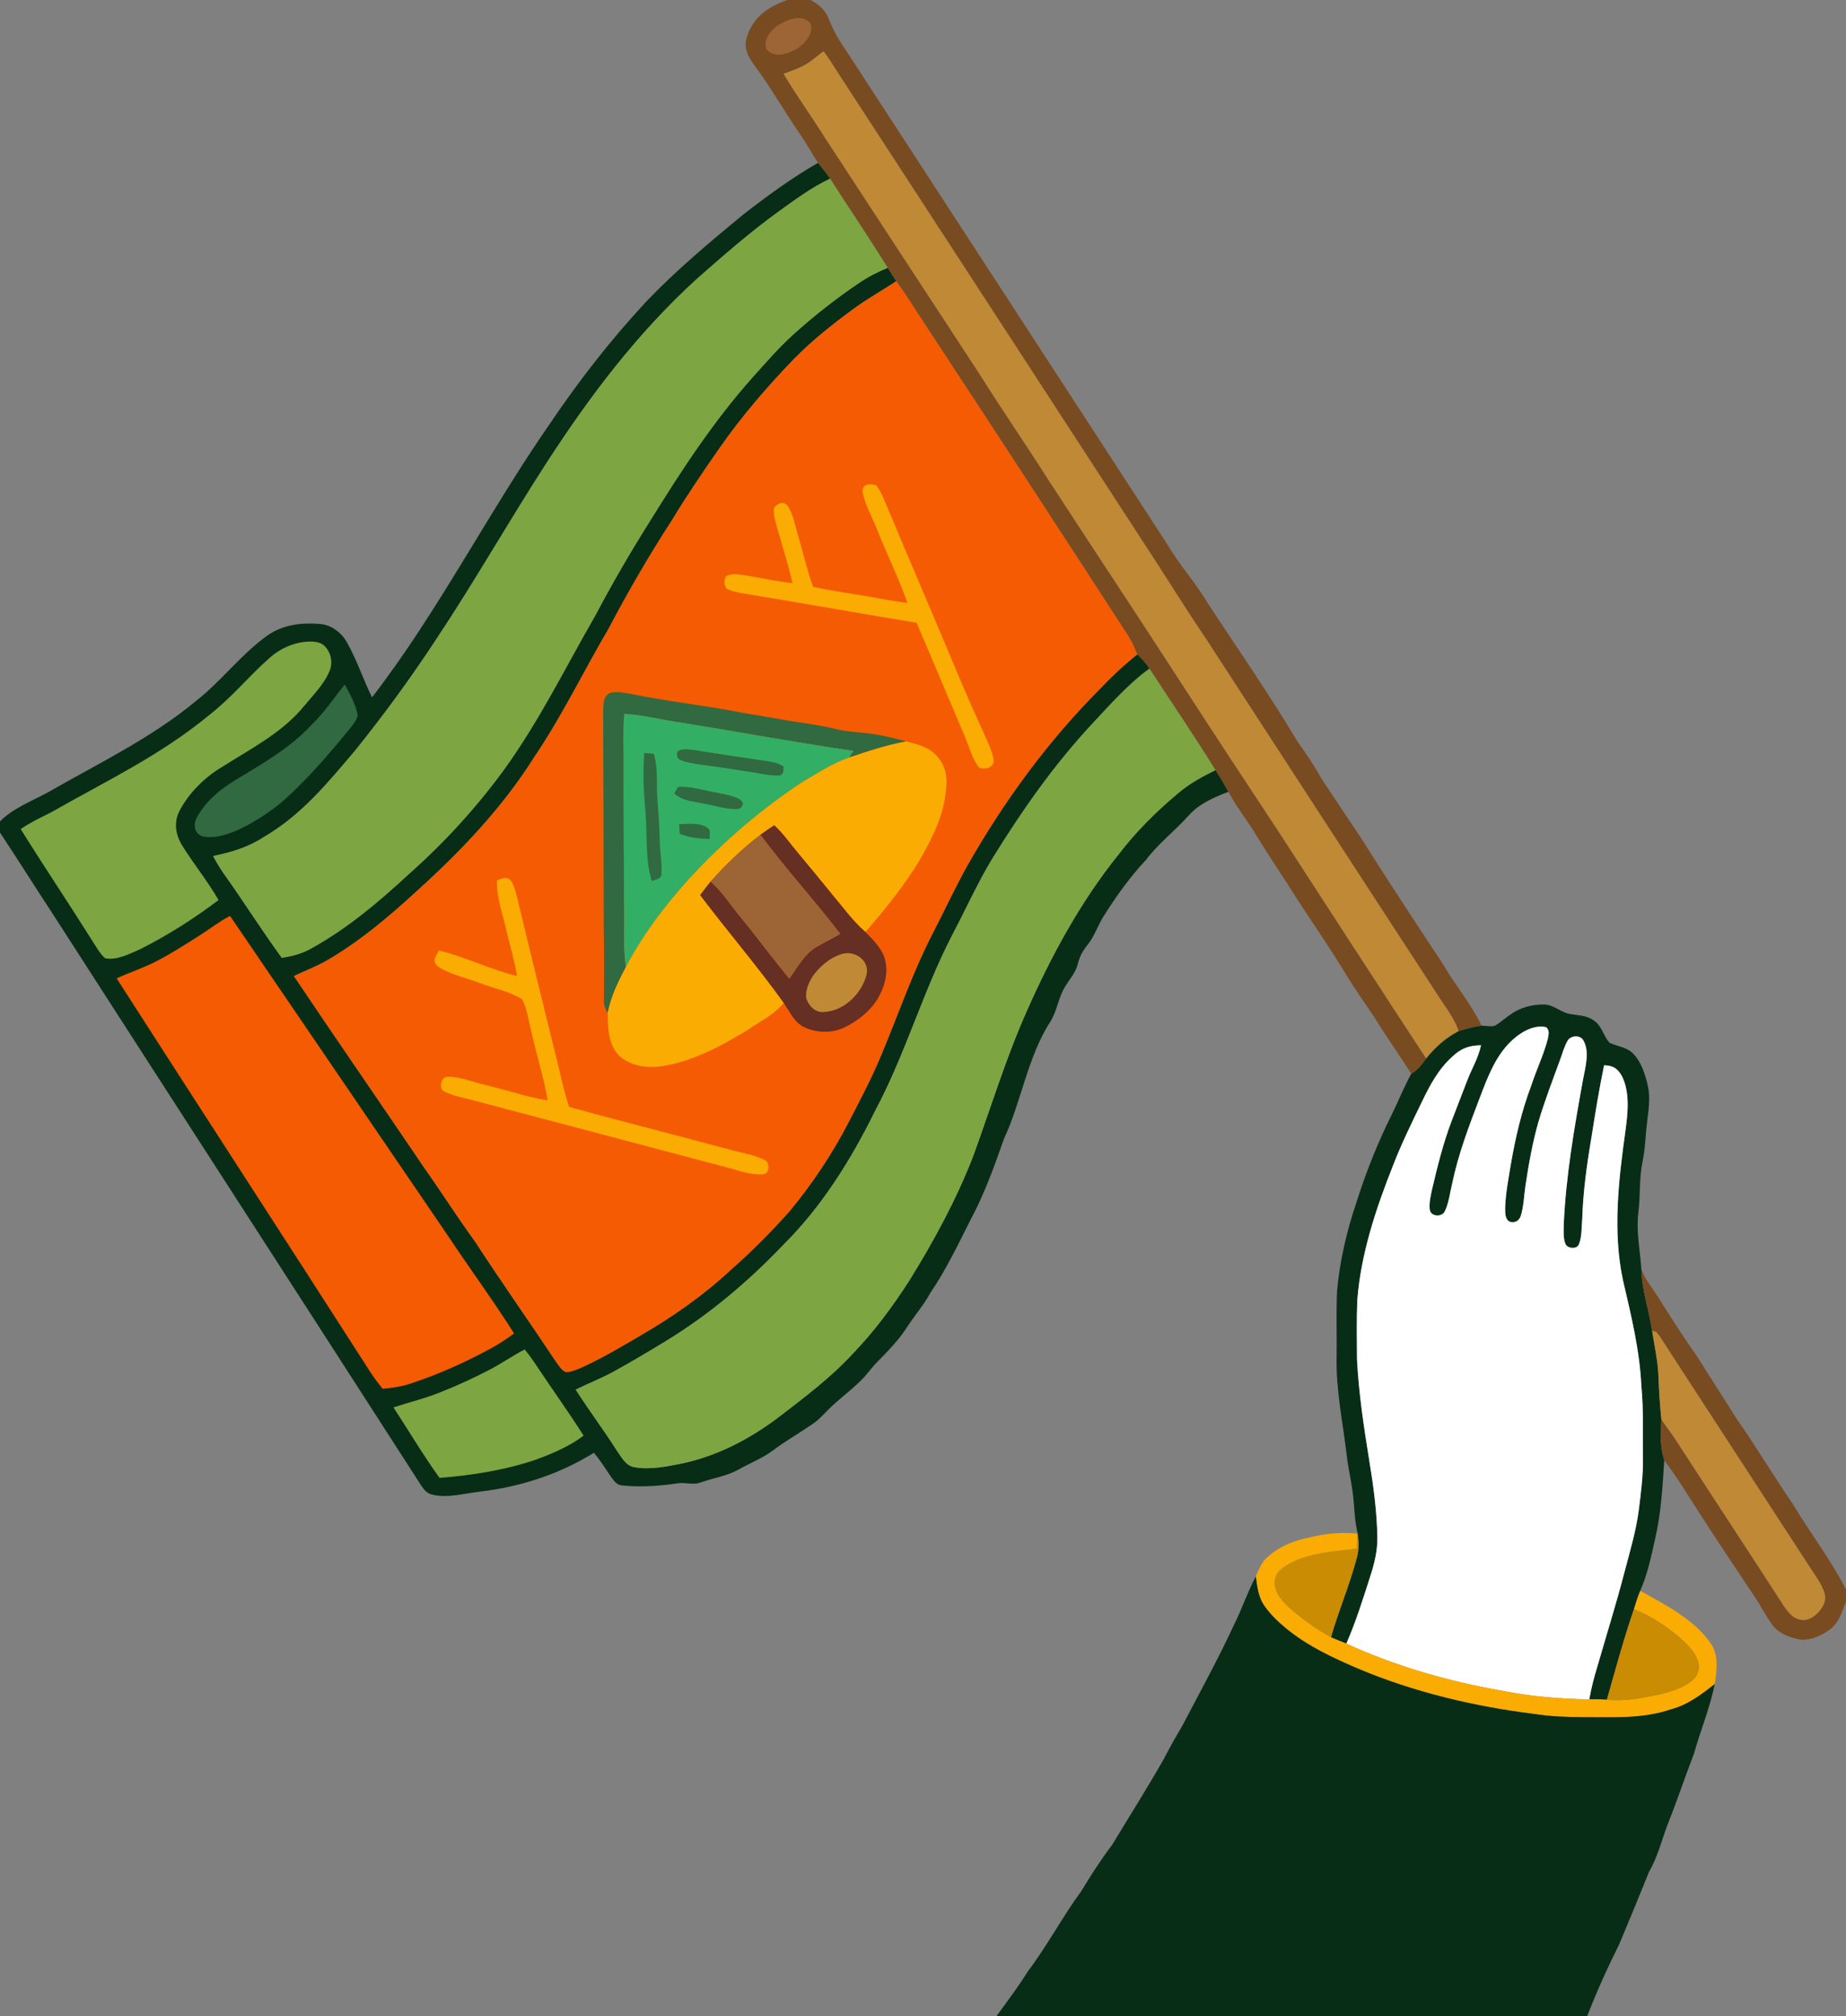 <?xml version="1.0" encoding="utf-8"?>
<!-- Generator: Adobe Illustrator 16.0.3, SVG Export Plug-In . SVG Version: 6.00 Build 0)  -->
<!DOCTYPE svg PUBLIC "-//W3C//DTD SVG 1.1//EN" "http://www.w3.org/Graphics/SVG/1.1/DTD/svg11.dtd">
<svg version="1.1" id="圖層_1" xmlns="http://www.w3.org/2000/svg" xmlns:xlink="http://www.w3.org/1999/xlink" x="0px" y="0px"
	 width="728px" height="795px" viewBox="0 0 728 795" enable-background="new 0 0 728 795" xml:space="preserve">
<rect x="0" y="0" width="728" height="795" fill="#808080" stroke="none"/>
<path fill="#794B21" d="M310.46,0h9.13l0.801,0.42l0.729,0.43c2.93,1.89,4.66,3.79,5.92,7.07c1.931,5.13,4.92,9.56,7.971,14.069
	c41.949,64.4,83.8,128.851,125.75,193.29c4.63,7.9,10.87,14.58,15.46,22.5c11.88,18.051,24.38,36.021,35.45,54.65
	c3.29,4.64,6.51,9.189,9.22,14.21c5.24,7.899,10.45,15.83,15.77,23.67c10.5,16.72,21.38,33.2,32.261,49.67
	c4.859,8.41,11.119,15.68,15.359,24.47c-3.05,0.48-6.09,1.23-9.03,2.181c-1.489-4.21-3.93-7.801-6.46-11.431
	c-31.21-47.84-62.26-95.72-93.39-143.59c-8.13-11.97-15.67-24.31-23.63-36.38C411.24,152.81,370.58,90.42,330,28.02
	c-1.68-2.64-3.34-5.29-5.21-7.8c-2.59,1.88-5.029,4.18-7.83,5.66c-2.5,1.32-5.27,2.25-7.91,3.25
	c5.16,8.66,11.101,16.84,16.431,25.399c20.31,31.021,40.62,62.03,60.899,93.07c8.58,13.68,17.75,26.98,26.42,40.601
	c17.551,27.029,35.61,54.119,52.971,81.029c12.83,19.811,25.8,39.51,38.8,59.2c19.24,29.689,38.49,59.38,57.88,88.97
	c-1.68,2.41-3.33,4.54-5.91,6.061c-4.579-7.41-9.76-14.41-14.25-21.881c-3.779-5.52-7.529-11.029-11.1-16.689
	c-7.29-12.24-15.66-23.8-23.18-35.9c-4.04-6.279-8.24-12.45-12.101-18.85c-3.63-6.12-8.12-11.61-11.479-17.9
	c-1.61-2.91-3.3-5.76-5.101-8.55c-8.38-13.529-17.34-26.689-26.04-40.01c-1.38-2.12-2.93-3.92-4.8-5.62
	c-1.029-2.439-2.029-4.84-3.43-7.1c-26.521-40.88-53.011-81.58-79.78-122.29c-3.94-5.95-7.64-12.021-11.84-17.79
	c-1.17-1.73-2.26-3.5-3.36-5.28c-7.38-11.83-15.2-23.39-22.729-35.13c-1.45-2.19-3.15-4.17-4.761-6.24
	c-2.489-3.81-4.64-7.819-7.26-11.56c-6.22-9.15-11.75-18.771-18.34-27.65c-2.28-3.16-3.76-6.53-2.42-10.45
	C296.86,6.86,303.16,2.48,310.46,0z"/>
<path fill="#9D6436" d="M313.34,7.28c2.44-0.529,4.83,0.171,6.41,2.15c0.73,2.35-0.41,4.69-1.819,6.53
	c-2.311,2.88-5.82,4.87-9.45,5.49c-2.26,0.38-4.57-0.171-6.17-1.881c-1.011-2.68,0.12-5.33,1.92-7.35
	C306.59,9.66,309.96,7.98,313.34,7.28z"/>
<path fill="#BF8936" d="M324.79,20.22c1.87,2.51,3.53,5.16,5.21,7.8c40.58,62.4,81.24,124.79,121.771,187.21
	c7.96,12.07,15.5,24.41,23.63,36.38c31.13,47.87,62.18,95.75,93.39,143.59c2.53,3.63,4.971,7.221,6.46,11.431
	c-4.989,2.54-9.31,6.43-12.8,10.77c-19.39-29.59-38.64-59.28-57.88-88.97c-13-19.69-25.97-39.39-38.8-59.2
	c-17.36-26.91-35.42-54-52.971-81.029c-8.67-13.62-17.84-26.921-26.42-40.601c-20.279-31.04-40.59-62.05-60.899-93.07
	c-5.33-8.56-11.271-16.739-16.431-25.399c2.641-1,5.41-1.93,7.91-3.25C319.76,24.4,322.2,22.1,324.79,20.22z"/>
<path fill="#082D17" d="M322.59,64.23c1.61,2.07,3.311,4.05,4.761,6.24c-7.5,3.53-13.96,8.41-20.66,13.22
	c-11.04,7.98-21.54,17.21-31.78,26.2c-23.49,21.41-42.15,46.08-59.36,72.65c-14.84,22.939-28.34,46.77-43.489,69.52
	c-9.94,15.16-20.67,29.84-32.04,43.96c-11.021,12.99-21.05,25.31-35.96,34.05c-6.141,4.03-12.88,6.05-20.011,7.49
	c1.511,2.9,3.221,5.61,5.131,8.25c7.439,10.53,14.34,21.45,21.93,31.87c4.17-0.601,8.1-1.641,11.77-3.771
	c13.87-7.63,26.49-18.239,38.061-28.979c14.01-12.36,26.67-26.21,37.72-41.271c14.12-19.539,24.021-39.989,36.09-60.92
	c6.73-12.739,13.94-25.17,21.641-37.35c12.27-19.85,24.859-39.12,40.399-56.59c5.26-5.811,10.26-11.67,16.101-16.94
	c8.109-7.31,16.729-14.09,25.779-20.199c3.57-2.46,7.41-4.391,11.41-6.061c1.101,1.78,2.19,3.55,3.36,5.28
	c-5.53,3.71-11.351,6.88-16.71,10.84c-8.37,6.1-16.67,12.69-23.9,20.12c-10.479,10.899-20.45,22.46-29.09,34.899
	c-6.47,9.28-12.84,18.631-18.7,28.32c-9.02,13.91-17.35,28.26-25.069,42.93c-9.86,16.771-18.431,34.601-29.33,50.65
	c-12.351,19.59-28.141,36.27-45.2,51.78c-11.4,10.479-23.181,20.619-36.641,28.39c-4.09,2.33-8.6,4.05-12.88,6.08
	c16.96,25.33,34.4,50.46,51.48,75.729c6.729,9.5,12.96,19.36,19.81,28.78l0.32,0.46c10.28,15.82,21.19,31.23,31.63,46.95
	c1.09,1.42,2.29,3.62,4.03,4.26c2.3-0.109,4.67-1.16,6.76-2.08c7.771-3.59,15.28-8.04,22.65-12.38
	c12.58-7.28,24.699-15.729,35.359-25.64c8.33-7.311,16.181-15.181,23.53-23.47c8.91-10.79,16.68-22.45,23.12-34.86
	c4.36-8.46,8.77-16.74,12.47-25.51c6.88-16.25,12.65-33.431,20.811-49.2c4.55-8.82,8.739-17.84,13.55-26.521
	c14.34-25.279,31.75-49.09,52.28-69.689c4.64-4.89,9.49-9.48,14.77-13.66c1.87,1.7,3.42,3.5,4.8,5.62
	c-8.359,6.03-15.63,14.36-22.689,21.89c-15.061,16.181-27.57,34.09-39.16,52.851c-5.9,9.68-10.54,20.13-15.851,30.159
	c-11.71,22.631-18.47,47.021-30.489,69.5c-9.221,18.78-20.83,37.49-35.71,52.32c-14.141,14.86-29.71,28.061-47.271,38.72
	c-6.46,3.92-12.95,7.79-19.55,11.44c-5.03,2.83-10.36,4.85-15.53,7.41c5.29,8.29,11.24,16.149,16.5,24.47
	c1.88,2.63,3.32,5.63,6.851,6.16c6.05,1.05,12.75-0.34,18.72-1.54c13.93-2.99,26.51-9.6,37.83-18.12
	c10.28-7.93,20.26-15.33,29.13-24.88c8.64-8.95,15.97-18.85,22.68-29.31c9.67-15.66,18.42-31.73,25.07-48.921
	c6.89-18.93,12.9-38.699,21.04-56.96c9.56-21.71,21.271-43.31,36.18-61.819c6.86-9.021,14.99-17.08,23.671-24.34
	c4.42-3.761,9.449-6.45,14.619-9.021c1.801,2.79,3.49,5.64,5.101,8.55c-5.91,2.3-11.42,4.61-15.75,9.431
	c-5.38,6.05-11.8,10.85-16.681,17.35c-6.399,6.8-11.779,14.37-16.76,22.25c-2.39,3.82-3.609,7.99-6.49,11.52
	c-1.899,2.351-2.939,4.381-3.71,7.32c-0.88,3.59-3.17,5.88-5.01,8.97c-2.76,4.48-3.09,9.521-5.93,14.011
	c-8.83,13.64-11.53,31.989-18.11,45.81c-3.78,10.78-7.729,21.86-13.15,31.93c-4.97,9.82-9.77,19.98-15.939,28.99
	c-2.521,4.71-6.01,8.66-8.92,13.101c-3.23,5.18-7.7,9.76-11.97,14.09c-2.341,2.37-4.171,5.1-6.561,7.42
	c-3.52,3.479-7.51,6.51-11.17,9.85c-2.64,2.42-4.74,5.181-7.76,7.21c-5.15,3.561-10.601,6.641-15.62,10.4
	c-4.21,3.17-8.94,4.96-13.51,7.52c-4.521,2.62-10.011,3.38-14.98,5.141c-3.2,1.21-6.04-0.15-9.43,0.41
	c-7.141,1.06-14.601,1.55-21.8,0.79c-2.141-0.24-3.171-2.011-4.351-3.57c-2.12-3.17-4.17-6.36-6.6-9.311
	c-13.65,8.5-29.13,13.48-45.07,15.341c-5.86,0.68-12.79,2.64-18.56,1.199c-2.15-0.409-3.28-1.85-4.45-3.54
	C118.14,511.23,69.59,436.21,21.51,361.48C14.28,350.47,7.28,339.3,0,328.32v-4.41c5.12-5.26,12.91-8.14,19.271-11.67
	c19.52-11.21,40.58-21.3,58.09-35.88c9.88-7.72,17.939-18.59,28.18-25.819c6.12-4.24,13.21-5.061,20.47-4.511
	c4.5,0.28,8.58,3.341,10.75,7.19c4.011,7.04,6.37,14.56,9.961,21.75c25.88-33.42,46.069-73.31,70.229-108.02
	c11.41-16.961,24.03-33.07,37.93-48.061c11.7-12.24,24.891-23.3,37.94-34.07C302.33,77.43,312.12,70.22,322.59,64.23z"/>
<path fill="#7DA542" d="M327.35,70.47c7.529,11.74,15.35,23.3,22.729,35.13c-4,1.67-7.84,3.601-11.41,6.061
	c-9.05,6.109-17.67,12.89-25.779,20.199c-5.841,5.271-10.841,11.13-16.101,16.94c-15.54,17.47-28.13,36.74-40.399,56.59
	c-7.7,12.18-14.91,24.61-21.641,37.35c-12.069,20.931-21.97,41.381-36.09,60.92c-11.05,15.061-23.71,28.91-37.72,41.271
	c-11.57,10.74-24.19,21.35-38.061,28.979c-3.67,2.13-7.6,3.17-11.77,3.771c-7.59-10.42-14.49-21.34-21.93-31.87
	c-1.91-2.64-3.62-5.35-5.131-8.25c7.131-1.44,13.87-3.46,20.011-7.49c14.91-8.74,24.939-21.06,35.96-34.05
	c11.37-14.12,22.1-28.8,32.04-43.96c15.149-22.75,28.649-46.58,43.489-69.52c17.21-26.57,35.87-51.24,59.36-72.65
	c10.24-8.99,20.74-18.22,31.78-26.2C313.39,78.88,319.85,74,327.35,70.47z"/>
<path fill="#F55B03" d="M353.44,110.88c4.2,5.77,7.899,11.84,11.84,17.79c26.77,40.71,53.26,81.41,79.78,122.29
	c1.4,2.26,2.4,4.66,3.43,7.1c-5.279,4.18-10.13,8.771-14.77,13.66c-20.53,20.6-37.94,44.41-52.28,69.689
	c-4.811,8.681-9,17.7-13.55,26.521c-8.16,15.77-13.931,32.95-20.811,49.2c-3.7,8.77-8.109,17.05-12.47,25.51
	c-6.44,12.41-14.21,24.07-23.12,34.86c-7.35,8.289-15.2,16.159-23.53,23.47c-10.66,9.91-22.779,18.359-35.359,25.64
	c-7.37,4.34-14.88,8.79-22.65,12.38c-2.09,0.92-4.46,1.971-6.76,2.08c-1.74-0.64-2.94-2.84-4.03-4.26
	c-10.439-15.72-21.35-31.13-31.63-46.95l-0.32-0.46c-6.85-9.42-13.08-19.28-19.81-28.78c-17.08-25.27-34.521-50.399-51.48-75.729
	c4.28-2.03,8.79-3.75,12.88-6.08c13.46-7.771,25.24-17.91,36.641-28.39c17.06-15.511,32.85-32.19,45.2-51.78
	c10.899-16.05,19.47-33.88,29.33-50.65c7.72-14.67,16.05-29.02,25.069-42.93c5.86-9.689,12.23-19.04,18.7-28.32
	c8.64-12.439,18.61-24,29.09-34.899c7.23-7.43,15.53-14.021,23.9-20.12C342.09,117.76,347.91,114.59,353.44,110.88z"/>
<path fill="#FBAC02" d="M345.5,191.38c1.271,1.479,2.17,3.41,2.971,5.189c10.34,24.62,20.85,49.17,31.189,73.79
	c3.311,7.94,7.04,15.71,10.45,23.601c0.81,2.06,1.85,4.479,1.71,6.72c-0.98,2.45-3.19,2.59-5.47,2.16
	c-2.971-3.261-4.08-8.38-5.851-12.37c-6.31-14.98-12.66-29.95-19.029-44.91c-21.671-3.54-43.29-7.42-64.96-10.99
	c-3.23-0.569-6.82-0.939-9.811-2.34c-1.33-1.47-1.16-3.17-0.51-4.91c2.32-1.42,5.25-0.77,7.78-0.46
	c6.21,1.061,12.329,2.431,18.6,3.07c-1.81-7.55-4.08-14.88-6.26-22.31c-0.601-2.271-1.391-4.92-1.03-7.271
	c1.13-1.86,3.66-2.89,5.29-0.97c2.2,3.13,2.87,7.52,3.979,11.14c2.051,6.95,3.641,14.03,6.08,20.83
	c5.57,1.33,11.21,2.09,16.841,3.03c6.819,1.07,13.529,2.56,20.39,3.37c-3.43-9.78-8.061-19.11-11.88-28.73
	c-1.84-4.939-4.9-9.819-5.78-15C339.66,190.88,343.34,190.48,345.5,191.38z"/>
<path fill="#7DA542" d="M121.06,253.03c2.189-0.119,4.76-0.06,6.56,1.351c2.9,2.56,3.87,6.91,2.25,10.45
	c-2.16,5.149-6.66,9.56-10.18,13.87c-8.63,10.42-20.96,16.64-32.22,23.789c-6.86,4.141-12.961,10.181-16.7,17.29
	c-2.29,4.48-1.54,9.3,0.989,13.49c4.521,7.36,10.131,14.11,14.421,21.65c-9.5,7.22-20.21,14.02-30.891,19.38
	c-3.99,1.75-9.51,4.62-13.91,3.52c-1.939-1.77-3.35-4.27-4.75-6.47c-9.359-14.89-19.17-29.5-28.47-44.42
	c3.83-2.641,7.99-4.59,12.13-6.67c21.37-12.2,42.61-22.181,61.91-38.04c8.95-6.9,15.8-15.45,24.19-22.86
	C110.48,255.74,115.59,253.43,121.06,253.03z"/>
<path fill="#7DA542" d="M453.29,263.68c8.7,13.32,17.66,26.48,26.04,40.01c-5.17,2.57-10.199,5.26-14.619,9.021
	c-8.681,7.26-16.811,15.319-23.671,24.34c-14.909,18.51-26.62,40.109-36.18,61.819c-8.14,18.261-14.15,38.03-21.04,56.96
	c-6.65,17.19-15.4,33.261-25.07,48.921c-6.71,10.46-14.04,20.359-22.68,29.31c-8.87,9.55-18.85,16.95-29.13,24.88
	c-11.32,8.521-23.9,15.13-37.83,18.12c-5.97,1.2-12.67,2.59-18.72,1.54c-3.53-0.53-4.971-3.53-6.851-6.16
	c-5.26-8.32-11.21-16.18-16.5-24.47c5.17-2.561,10.5-4.58,15.53-7.41c6.6-3.65,13.09-7.521,19.55-11.44
	c17.561-10.659,33.13-23.859,47.271-38.72c14.88-14.83,26.489-33.54,35.71-52.32c12.02-22.479,18.779-46.869,30.489-69.5
	c5.311-10.029,9.95-20.479,15.851-30.159c11.59-18.761,24.1-36.67,39.16-52.851C437.66,278.04,444.93,269.71,453.29,263.68z"/>
<path fill="#316940" d="M135.93,269.92c1.97,3.53,4.05,7.29,4.979,11.24c0.59,1.899-1.32,3.949-2.33,5.43
	c-8.57,10.49-17.17,20.62-27.35,29.63c-4.94,4.109-10.641,7.79-16.41,10.6c-4.32,2.03-9.811,3.98-14.61,3.061
	c-3.43-0.79-4.149-4.5-2.68-7.33c4.2-7.761,10.81-12.44,18.28-16.73c9.8-5.96,19.14-11.489,27.029-19.979
	C127.87,281.03,131.62,275.32,135.93,269.92z"/>
<path fill="#316940" d="M240.35,273.34c2.52-0.851,5.67-0.19,8.239,0.27c14.69,2.99,29.601,4.57,44.301,7.48
	c6.449,1.07,12.89,2.14,19.319,3.32c5.851,0.88,11.7,1.659,17.45,3.079c5.28,1.32,10.59,1.23,15.91,2.16
	c4.01,0.7,7.9,1.66,11.82,2.71c-7.74,1.44-15.15,3.88-22.601,6.391c0.59-0.881,1.17-1.771,1.75-2.65
	c-22.27-3.229-44.41-7.34-66.63-10.939c-7.92-1.051-15.75-3.181-23.7-3.671c-0.51,5.57-0.29,10.94-0.27,16.511
	c-0.05,22,0.14,44,0.229,66c-0.06,5.819-0.21,11.569,0.681,17.34c-3.11,5.81-5.931,11.649-7.221,18.16
	c-0.97-1.79-1.56-3.341-1.46-5.431c0.141-9.359,0.11-18.71-0.069-28.069c-0.08-28.681-0.08-57.391-0.21-86.061
	C238.05,277.33,237.82,274.88,240.35,273.34z"/>
<path fill="#32AF64" d="M246.21,281.49c7.95,0.49,15.78,2.62,23.7,3.671c22.22,3.6,44.36,7.71,66.63,10.939
	c-0.58,0.88-1.16,1.77-1.75,2.65c-6.49,2.26-12.47,6.189-18.37,9.67c-16.39,10.76-31.47,23.76-44.72,38.21
	c-9.56,10.64-18.229,21.989-24.85,34.71c-0.891-5.771-0.74-11.521-0.681-17.34c-0.09-22-0.279-44-0.229-66
	C245.92,292.43,245.7,287.06,246.21,281.49z"/>
<path fill="#FBAC02" d="M357.39,292.36c3.989,1.061,8.25,1.96,11.3,4.95c3.53,3.28,4.99,8.02,4.479,12.75
	c-0.59,10.75-5.13,19.66-10.319,28.83c-6.08,10.16-13.79,19.71-21.561,28.63c-5.2-4.54-9.069-10.07-13.51-15.3
	c-4.21-5.12-8.37-10.271-12.64-15.34c-3.221-3.801-6.181-8.141-9.811-11.46c-1.859,1.18-3.66,2.479-5.46,3.76
	c-6.939,5.27-13.87,11.899-19.63,18.439c-1.42,1.74-2.77,3.54-4.12,5.351c10.811,14.29,22.53,27.95,32.97,42.51
	c-3.8,4.64-8.909,7.021-14.02,10.521c-10.09,6.229-21.69,12.439-33.49,14.35c-6.17,0.99-12.96,0.2-17.64-4.28
	c-4.12-4.47-4.23-10.84-4.311-16.569c1.29-6.511,4.11-12.351,7.221-18.16c6.62-12.721,15.29-24.07,24.85-34.71
	c13.25-14.45,28.33-27.45,44.72-38.21c5.9-3.48,11.88-7.41,18.37-9.67C342.24,296.24,349.65,293.8,357.39,292.36z"/>
<path fill="#316940" d="M274.04,295.81c9.58,1.561,19.181,2.93,28.78,4.37c2.21,0.39,4.27,0.75,6.16,2.05
	c-0.021,1.62,0.28,2.6-1.33,3.521c-3.94,0.3-8.061-0.851-11.96-1.391c-6.641-1.04-13.29-2.05-19.96-2.95
	c-2.44-0.38-5.13-0.71-7.4-1.729c-1.439-0.601-1.5-2.05-1.13-3.37C269.22,294.94,271.79,295.58,274.04,295.81z"/>
<path fill="#316940" d="M254.09,296.96c1.261,0.04,2.511,0.13,3.75,0.29c1.86,6.26,0.881,12.09,1.46,18.76
	c0.48,5.359,0.78,10.649,0.891,16.029c0.07,4.221,1,8.54,0.63,12.74c0,1.9-2.45,1.98-3.75,2.69c-2.71-8.4-1.74-18.38-2.51-27.19
	C253.85,312.51,253.48,304.75,254.09,296.96z"/>
<path fill="#316940" d="M267.41,310.289c4.67-0.329,9.61,1.271,14.2,2.08c3.32,0.761,7.21,1.141,10.18,2.87
	c1.601,1.011,1.46,2.63-0.06,3.66c-4.391,0.62-9.311-1.149-13.65-1.899c-4.439-1.051-8.55-0.931-12.149-4.061
	C266.37,312.03,266.87,311.14,267.41,310.289z"/>
<path fill="#316940" d="M267.84,325.03c3.7-0.109,9.25-0.93,11.98,2.21c0.09,1.181,0.11,2.36,0.07,3.55
	c-4.061-0.02-8.011-0.46-11.801-2.01C267.99,327.53,267.91,326.28,267.84,325.03z"/>
<path fill="#652F23" d="M305.33,325.42c3.63,3.319,6.59,7.659,9.811,11.46c4.27,5.069,8.43,10.22,12.64,15.34
	c4.44,5.229,8.31,10.76,13.51,15.3c3.101,3.13,7.04,7.04,7.88,11.51c1.17,5.21-0.51,10.51-3.159,14.99
	c-3.011,4.86-7.851,8.65-12.961,11.1c-4.93,2.44-11.079,2.28-15.989-0.119c-3.771-1.83-5.74-6.171-7.971-9.521
	c-10.439-14.56-22.159-28.22-32.97-42.51c1.351-1.811,2.7-3.61,4.12-5.351c4.94,4.431,8.13,9.65,12.38,14.761
	c6.37,7.72,12.22,15.87,18.67,23.52c3.11-4.29,5.76-9.439,10.34-12.26c3.16-1.94,6.551-3.46,9.71-5.41
	c-10.159-13.26-21.5-25.65-31.47-39.05C301.67,327.9,303.47,326.6,305.33,325.42z"/>
<path fill="#9D6436" d="M299.87,329.18c9.97,13.399,21.311,25.79,31.47,39.05c-3.159,1.95-6.55,3.47-9.71,5.41
	c-4.58,2.82-7.229,7.97-10.34,12.26c-6.45-7.649-12.3-15.8-18.67-23.52c-4.25-5.11-7.439-10.33-12.38-14.761
	C286,341.079,292.93,334.449,299.87,329.18z"/>
<path fill="#FBAC02" d="M201.1,346.81c1.489,1.71,2.08,4.35,2.68,6.49c5.05,21.17,10.34,42.29,15.51,63.439
	c1.72,6.61,2.931,13.261,5.16,19.74c21,5.85,42.18,11.1,63.22,16.82c4.551,1.319,9.681,1.95,13.891,4.14
	c2.25,0.98,1.939,5.53-0.7,5.64c-4.91,0.4-10.24-1.77-14.99-2.939c-32.92-8.771-65.88-17.4-98.81-26.13
	c-3.83-1.07-8.04-1.71-11.61-3.48c-2.55-0.79-1.8-5.91,1.021-5.92c4.89-0.12,9.979,2.101,14.729,3.16
	c8.271,1.97,16.39,4.79,24.771,6.15c-1.49-8.99-4.36-17.721-6.311-26.631c-1.189-4.31-1.65-9.27-3.76-13.229
	c-4.86-3.13-11.17-4.25-16.55-6.37c-5.391-2.14-11.74-3.29-16.561-6.53c-2.74-2.279-0.88-3.88,0.26-6.359
	c10.521,2.52,20.33,7.52,30.87,10.109c-1.13-6.56-3.05-12.859-4.55-19.33c-1.43-6.35-3.63-11.84-3.35-18.47
	C197.85,346.55,199.28,345.56,201.1,346.81z"/>
<path fill="#F55B03" d="M90.71,361.18c28.65,42.03,57.33,84.1,85.96,126.149c8.561,12.9,17.78,25.4,26.061,38.48
	c-2.9,2.15-5.87,4.17-9.061,5.87c-10.239,5.56-20.96,10.41-32.04,14c-3.5,1.17-7.09,1.6-10.739,1.97c-1.87-2.35-3.69-4.72-5.28-7.27
	C112.51,488.76,79.11,437.4,45.99,385.8c5.32-2.42,10.76-4.181,15.93-6.88c5.801-3.011,11.37-6.601,16.891-10.101
	C82.89,366.24,86.52,363.32,90.71,361.18z"/>
<path fill="#BF8936" d="M331.41,376.38c5-1.96,11.271,1.819,10.45,7.439c-1.62,7.66-8.86,14.9-16.9,15.24
	c-3.34,0.37-5.939-2.31-6.97-5.23c-0.58-3.319,1.18-7.109,3.14-9.72C323.75,380.77,327.34,377.74,331.41,376.38z"/>
<path fill="#082D17" d="M608.98,396.119c3.53-0.04,6.69,3.15,10.12,3.721c3.439,0.66,6.52,0.449,9.5,2.59
	c3.26,2.22,3.76,6.32,6.18,8.77c3.32,1.59,6.92,1.66,9.5,4.521c3.07,3.25,4.59,8.12,5.55,12.39c1.141,5,0.25,9.61-0.29,14.601
	c-0.649,5.079-0.68,10.159-1.75,15.18c-1.409,6.729-0.819,13.38-1.67,20.17c-0.92,7.58,0.62,14.6,1.15,22.11
	c0.22,8.529,2.97,16.22,4.27,24.6c0.931,6.13,2.28,11.98,2.511,18.2c0.199,5.63,0.569,11.2,1.14,16.8
	c-0.27,5.49-0.59,10.75,1.13,16.07c-0.62,10.21-1.26,20.949-3.58,30.93c-1.6,7.08-2.97,13.86-5.89,20.55
	c-0.98,2.37-1.73,4.811-2.49,7.25c-4.03,11.73-7.27,23.75-10.67,35.681c-2.3-0.131-4.61-0.171-6.92-0.16
	c0.76-4.431,1.91-8.771,3.22-13.061c3.521-12.18,7.29-24.25,10.5-36.51c2.15-8.25,4.771-16.83,5.82-25.26
	c0.84-6.771,1.72-13.431,1.62-20.26c-0.101-9.48,0.27-18.881-0.62-28.341c-0.67-14.279-4.03-27.89-7.25-41.75
	c-4.13-19.31-1.75-39.56,0.95-58.909c0.95-6.971,1.87-15.15-1.38-21.671c-1.771-3.09-3.471-4.13-7.03-4.25
	c-1.96,9.45-3.51,18.96-4.99,28.49c-1.84,10.75-3.31,21.53-3.649,32.44c-0.271,3.12-0.08,6.729-1.29,9.649
	c-0.721,2.061-4.5,1.74-5.301-0.109c-0.93-2.271-0.71-5.13-0.68-7.54c0.81-18.95,4.13-38.12,7.51-56.78
	c0.83-4.77,2.84-11.22,0.351-15.72c-1.051-2.45-4.9-2.33-6.261-0.26c-1.439,2.409-2.149,5.3-3.14,7.909
	c-2.95,8.061-6.08,16.21-8.51,24.45c-2.3,8.141-3.79,16.54-5.04,24.91c-0.61,3.97-0.66,8.28-1.91,12.09
	c-0.74,1.95-2.3,2.67-4.29,2.17c-2.08-1.109-1.76-3.74-1.82-5.74c0.23-5.729,1.36-11.47,2.28-17.13
	c1.83-10.54,4.25-20.93,8.061-30.949c2.01-6.21,4.939-12.181,6.529-18.5c0.28-1.69,0.73-3.08-0.7-4.41c-5.229-1.23-11,2.6-14.5,6.2
	c-5.72,5.859-8.729,13.89-11.59,21.399c-4.279,11.21-8.5,22.21-10.96,34c-0.899,3.64-1.29,7.73-2.96,11.09
	c-1.229,2.37-5.63,2.03-5.91-0.87c-0.29-2.63,0.42-5.449,0.96-8.01c2.12-9,4.301-17.83,7.561-26.49c2.02-5.3,4.08-10.58,6.11-15.88
	c1.84-4.91,4.51-9.12,5.6-14.31c-4.83,0.1-7.83,1.21-11.35,4.52c-5.591,5.061-8.811,11.271-12.051,17.96
	c-3.96,8.181-7.949,16.28-11.229,24.771c-6.79,17.08-12.82,35.109-14.181,53.55c-0.27,7.67-0.17,15.39-0.1,23.06
	c0.68,13.261,2.71,26.79,4.84,39.881c1.65,9.93,2.99,20.029,3.19,30.09c0.12,5.33-1.12,10.38-2.74,15.41
	c-2.9,9.029-5.68,18-9.49,26.699c-2.05-0.83-4.069-1.58-6.08-2.47c3.061-10.59,7.431-20.82,10.25-31.49
	c1.011-3.75,0.71-7.449-0.08-11.199c-0.949-4.73-0.92-9.5-1.569-14.261c-0.61-4.939-1.8-9.77-2.36-14.71
	c-1.51-13.06-4.31-25.84-4-38.989c0.13-8.65-0.21-17.32,0.18-25.961c1.051-11.68,3.74-23.26,7.46-34.369
	c3.851-12.21,8.591-24.17,14.33-35.61c2.54-5.17,4.65-10.59,7.46-15.6c2.58-1.521,4.23-3.65,5.91-6.061
	c3.49-4.34,7.811-8.229,12.8-10.77c2.94-0.95,5.98-1.7,9.03-2.181c1.69-0.02,3.66,0.53,5.28,0.011c2.229-1.29,4.15-3.12,6.31-4.551
	C599.65,397.26,604.4,396.01,608.98,396.119z"/>
<path fill="#FFFFFF" d="M609.75,405.05c1.431,1.33,0.98,2.72,0.7,4.41c-1.59,6.319-4.52,12.29-6.529,18.5
	c-3.811,10.02-6.23,20.409-8.061,30.949c-0.92,5.66-2.05,11.4-2.28,17.13c0.061,2-0.26,4.631,1.82,5.74
	c1.99,0.5,3.55-0.22,4.29-2.17c1.25-3.81,1.3-8.12,1.91-12.09c1.25-8.37,2.74-16.77,5.04-24.91c2.43-8.24,5.56-16.39,8.51-24.45
	c0.99-2.609,1.7-5.5,3.14-7.909c1.36-2.07,5.21-2.19,6.261,0.26c2.489,4.5,0.479,10.95-0.351,15.72
	c-3.38,18.66-6.7,37.83-7.51,56.78c-0.03,2.41-0.25,5.27,0.68,7.54c0.801,1.85,4.58,2.17,5.301,0.109
	c1.21-2.92,1.02-6.529,1.29-9.649c0.34-10.91,1.81-21.69,3.649-32.44c1.48-9.53,3.03-19.04,4.99-28.49
	c3.56,0.12,5.26,1.16,7.03,4.25c3.25,6.521,2.33,14.7,1.38,21.671c-2.7,19.35-5.08,39.6-0.95,58.909
	c3.22,13.86,6.58,27.471,7.25,41.75c0.89,9.46,0.52,18.86,0.62,28.341c0.1,6.829-0.78,13.489-1.62,20.26
	c-1.05,8.43-3.67,17.01-5.82,25.26c-3.21,12.26-6.979,24.33-10.5,36.51c-1.31,4.29-2.46,8.63-3.22,13.061
	c-11.57-0.13-23.21-1.13-34.57-3.41c-21.14-3.73-41.72-9.58-61.25-18.561c3.811-8.699,6.59-17.67,9.49-26.699
	c1.62-5.03,2.86-10.08,2.74-15.41c-0.2-10.061-1.54-20.16-3.19-30.09c-2.13-13.091-4.16-26.62-4.84-39.881
	c-0.07-7.67-0.17-15.39,0.1-23.06c1.36-18.44,7.391-36.47,14.181-53.55c3.28-8.49,7.27-16.59,11.229-24.771
	c3.24-6.689,6.46-12.899,12.051-17.96c3.52-3.31,6.52-4.42,11.35-4.52c-1.09,5.189-3.76,9.399-5.6,14.31
	c-2.03,5.3-4.091,10.58-6.11,15.88c-3.26,8.66-5.44,17.49-7.561,26.49c-0.54,2.561-1.25,5.38-0.96,8.01
	c0.28,2.9,4.681,3.24,5.91,0.87c1.67-3.359,2.061-7.45,2.96-11.09c2.46-11.79,6.681-22.79,10.96-34
	c2.86-7.51,5.87-15.54,11.59-21.399C598.75,407.65,604.52,403.82,609.75,405.05z"/>
<path fill="#BF8936" d="M187.21,489.4l0.32,0.46L187.21,489.4z"/>
<path fill="#794B21" d="M647.27,500.17c1.45,4.59,4.4,7.689,6.86,11.71c4.739,7.52,9.479,15.02,14.649,22.25
	c5.29,8.399,10.681,16.72,15.96,25.14c7.74,11.02,14.59,22.62,22.23,33.73c6.81,11.46,15,21.89,21.029,33.84v4.66
	c-1.5,4.069-2.81,8.369-6.39,11.109c-3.14,2.311-7.41,4.21-11.37,3.99c-3.93-0.69-8.64-2.34-11.13-5.64
	c-2.76-3.681-4.76-7.881-7.37-11.681c-7.05-10.62-14.2-21.17-21.069-31.91c-4.71-7.239-9.12-14.63-14.351-21.529
	c-1.72-5.32-1.399-10.58-1.13-16.07c2.07,2.96,4.26,5.82,6.21,8.86c14.01,21.609,28.21,43.18,42.19,64.79
	c2.06,2.979,4.27,5.659,8.279,5.35c3.681-0.34,7.95-5.08,7.94-8.77c-0.311-3.99-3.49-7.931-5.57-11.23
	c-18.64-28.7-37.359-57.34-55.979-86.05c-1.61-2.5-3.17-5.16-5.05-7.46c-0.551-0.17-1.11-0.34-1.671-0.49
	C650.24,516.39,647.49,508.699,647.27,500.17z"/>
<path fill="#BF8936" d="M653.211,525.26c1.88,2.3,3.439,4.96,5.05,7.46c18.62,28.71,37.34,57.35,55.979,86.05
	c2.08,3.3,5.26,7.24,5.57,11.23c0.01,3.689-4.26,8.43-7.94,8.77c-4.01,0.31-6.22-2.37-8.279-5.35
	c-13.98-21.61-28.181-43.181-42.19-64.79c-1.95-3.04-4.14-5.9-6.21-8.86c-0.57-5.6-0.94-11.17-1.14-16.8
	c-0.23-6.22-1.58-12.07-2.511-18.2C652.1,524.92,652.66,525.09,653.211,525.26z"/>
<path fill="#7DA542" d="M206.9,532.14c2.01,2.39,3.72,4.93,5.45,7.52c5.89,8.851,12.109,17.49,17.81,26.471
	c-5.58,4.21-12.11,6.97-18.64,9.39c-12.24,4.21-25.33,6.24-38.19,7.26c-6.43-8.99-12.14-18.529-18.16-27.8
	c6.021-1.97,12.12-3.44,18.021-5.78c6.77-2.649,13.45-5.72,19.899-9.08C197.83,537.68,202.17,534.57,206.9,532.14z"/>
<path fill="#C98C02" d="M535.04,602.96c0.79,3.75,1.091,7.449,0.08,11.199c-2.819,10.67-7.189,20.9-10.25,31.49
	c-5.359-2.899-10.37-6.58-15.08-10.42c-3.239-2.84-7.18-6.56-7.13-11.21c0.03-3.82,2.9-5.79,5.891-7.47
	c7.71-4.221,17.93-4.91,26.55-5.87c0.07-1.99,0.14-3.97,0.12-5.95L535.04,602.96z"/>
<path fill="#FBAC02" d="M535.22,604.73c0.02,1.98-0.05,3.96-0.12,5.95c-8.62,0.96-18.84,1.649-26.55,5.87
	c-2.99,1.68-5.86,3.649-5.891,7.47c-0.05,4.65,3.891,8.37,7.13,11.21c4.71,3.84,9.721,7.521,15.08,10.42
	c2.011,0.89,4.03,1.64,6.08,2.47c19.53,8.98,40.11,14.83,61.25,18.561c11.36,2.28,23,3.28,34.57,3.41
	c2.31-0.011,4.62,0.029,6.92,0.16c7.09,0.75,13.65-0.641,20.57-2.04c4.51-1.07,9.72-2.591,13.29-5.681
	c2.09-1.859,2.89-4.47,2.16-7.18c-0.971-3.61-4.141-6.76-6.83-9.21c-5.521-4.79-11.7-8.9-18.521-11.57
	c0.76-2.439,1.51-4.88,2.49-7.25c9.49,5.26,21.22,11.25,27.52,20.34c3.601,4.641,2.69,11.03,1.86,16.42
	c-5.34,4.181-10.49,8.15-17.17,9.95c-11.34,3.84-22.3,3.07-34.061,3.101c-6.67-0.011-13.31-0.21-19.909-1.25
	c-23.561-2.931-47.29-8.53-69.21-17.75c-10.32-4.41-20.141-8.94-28.87-16.13c-3.25-2.69-6.42-5.75-8.73-9.29
	c-2.08-3.2-2.54-7.36-3.04-11.07c1.101-2.49,2.17-5.311,4.17-7.23c4.94-4.68,11.08-7.01,17.66-8.279
	C523.24,604.61,528.881,604.19,535.22,604.73z"/>
<path fill="#082D17" d="M495.24,621.64c0.5,3.71,0.96,7.87,3.04,11.07c2.311,3.54,5.48,6.6,8.73,9.29
	c8.729,7.189,18.55,11.72,28.87,16.13c21.92,9.22,45.649,14.819,69.21,17.75c6.6,1.04,13.239,1.239,19.909,1.25
	c11.761-0.03,22.721,0.739,34.061-3.101c6.68-1.8,11.83-5.77,17.17-9.95c-1.87,9.351-5.6,18.221-8.18,27.421
	c-3.67,9.479-6.82,19.14-10.641,28.56c-2.229,6.16-3.79,12.37-7.1,18.1c-3.86,9.591-7.78,19.13-11.8,28.66
	c-4.61,9.17-8.851,18.61-12.561,28.181H392.99c4.26-5.811,8.521-11.49,12.35-17.591c7.7-10.22,13.641-21.529,21.19-31.85
	c3.79-6.23,7.59-12.2,12.01-18c6.79-11.25,13.82-22.32,20.32-33.74c2.36-4.56,4.83-8.979,7.46-13.39
	c6.88-13.2,14.04-26.12,20.311-39.67C489.76,634.49,491.97,627.85,495.24,621.64z"/>
<path fill="#C98C02" d="M644.36,634.57c6.82,2.67,13,6.78,18.521,11.57c2.689,2.45,5.859,5.6,6.83,9.21
	c0.729,2.71-0.07,5.32-2.16,7.18c-3.57,3.09-8.78,4.61-13.29,5.681c-6.92,1.399-13.48,2.79-20.57,2.04
	C637.091,658.32,640.33,646.3,644.36,634.57z"/>
</svg>
